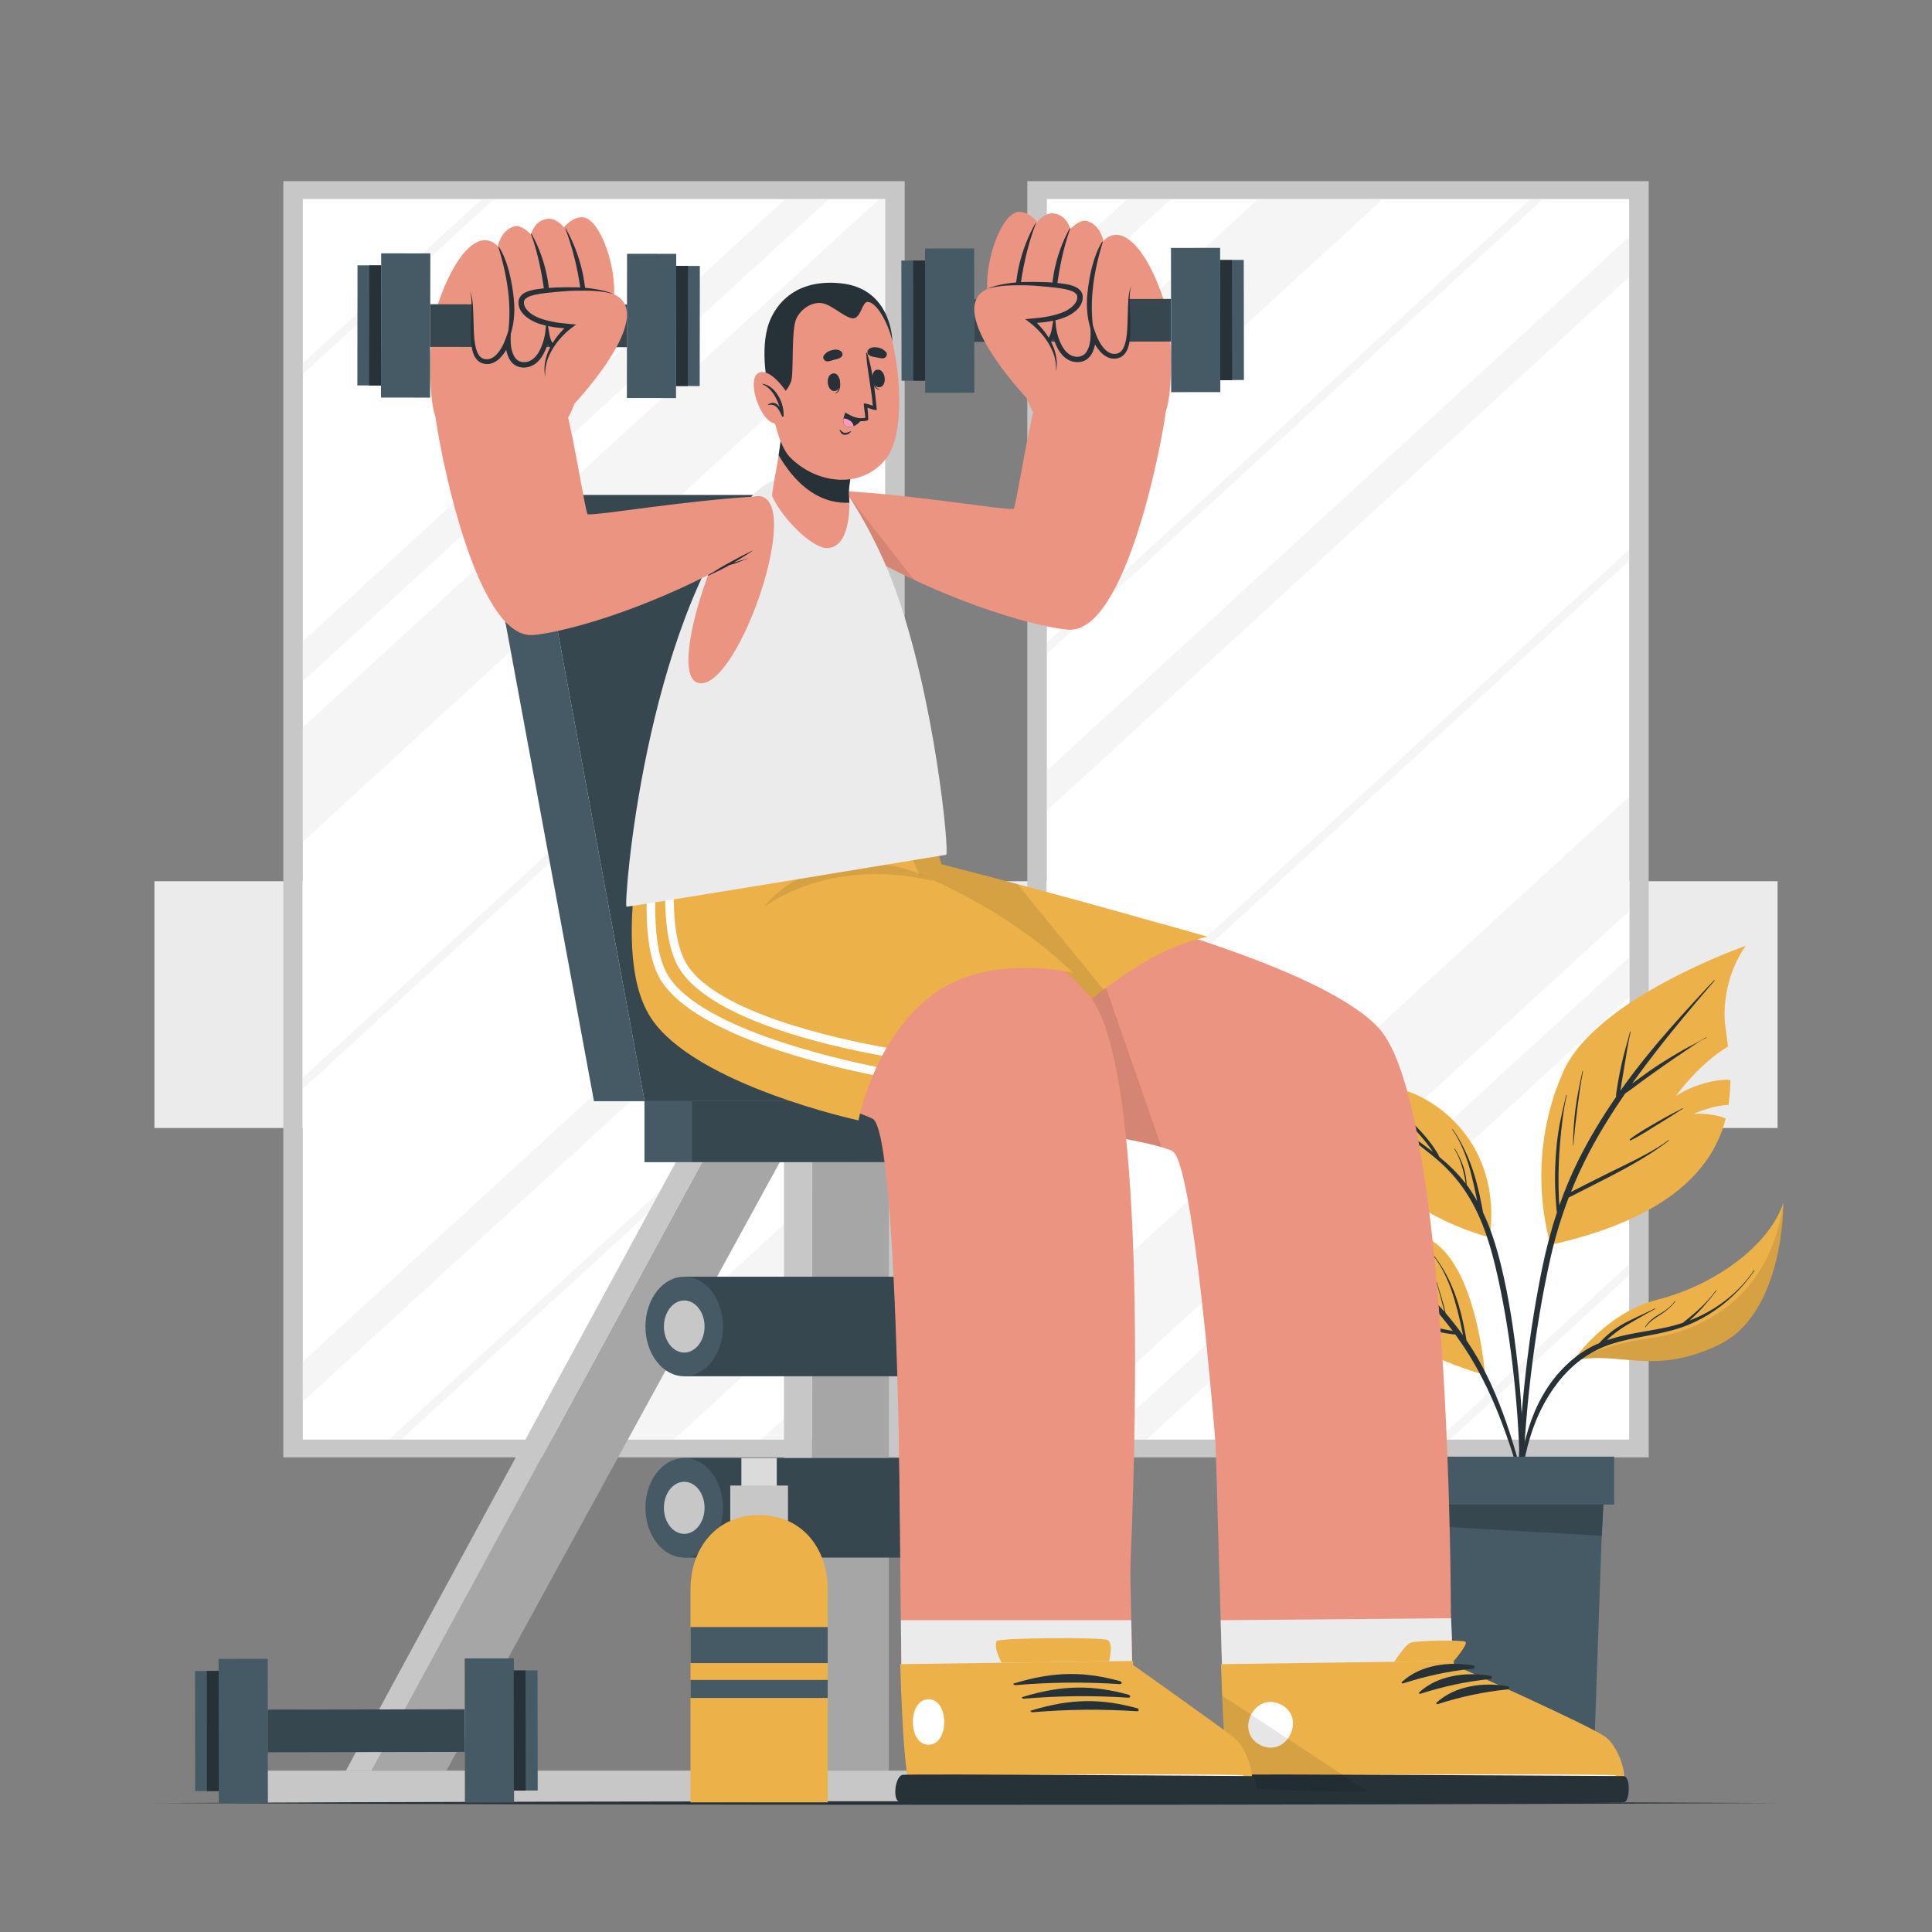 <svg xmlns="http://www.w3.org/2000/svg" viewBox="0 0 500 500"><rect x="0" y="0" width="500" height="500" fill="#808080" stroke="none"/><g id="freepik--background-complete--inject-21"><rect x="39.97" y="228.06" width="420.06" height="63.87" style="fill:#ebebeb;"></rect><g><g><path d="M73.32,46.88V377.16H234.13V46.88H73.32ZM229.13,372.58H78.32V51.46H229.13V372.58Z" style="fill:#c7c7c7;"></path><rect x="78.32" y="51.46" width="150.81" height="321.12" style="fill:#fff;"></rect><g style="opacity:.5;"><polygon points="229.13 51.46 229.13 79.69 78.32 217.89 78.32 188.28 227.62 51.46 229.13 51.46" style="fill:#ebebeb;"></polygon><polygon points="229.13 292.79 229.13 322.39 174.36 372.58 142.06 372.58 229.13 292.79" style="fill:#ebebeb;"></polygon><polygon points="229.13 140.76 229.13 143.66 78.32 281.86 78.32 278.96 229.13 140.76" style="fill:#ebebeb;"></polygon><polygon points="229.13 254.8 229.13 257.69 103.78 372.58 100.62 372.58 229.13 254.8" style="fill:#ebebeb;"></polygon><polygon points="127.92 51.46 78.32 96.91 78.32 94.02 124.76 51.46 127.92 51.46" style="fill:#ebebeb;"></polygon><polygon points="214.62 51.46 78.32 176.36 78.32 166 203.31 51.46 214.62 51.46" style="fill:#ebebeb;"></polygon><polygon points="229.13 214.22 229.13 224.58 78.32 362.79 78.32 352.41 229.13 214.22" style="fill:#ebebeb;"></polygon><polygon points="229.13 343.07 229.13 353.44 208.25 372.58 196.93 372.58 229.13 343.07" style="fill:#ebebeb;"></polygon></g></g><g><path d="M426.68,377.16V46.88h-160.81V377.16h160.81ZM270.87,51.46h150.81V372.58h-150.81V51.46Z" style="fill:#c7c7c7;"></path><rect x="270.87" y="51.46" width="150.81" height="321.12" style="fill:#fff;"></rect><g style="opacity:.5;"><polygon points="270.87 372.58 270.87 344.34 421.68 206.15 421.68 235.76 272.38 372.58 270.87 372.58" style="fill:#ebebeb;"></polygon><polygon points="270.87 131.25 270.87 101.65 325.64 51.46 357.94 51.46 270.87 131.25" style="fill:#ebebeb;"></polygon><polygon points="270.87 283.28 270.87 280.38 421.68 142.18 421.68 145.07 270.87 283.28" style="fill:#ebebeb;"></polygon><polygon points="270.87 169.24 270.87 166.34 396.22 51.46 399.38 51.46 270.87 169.24" style="fill:#ebebeb;"></polygon><polygon points="372.08 372.58 421.68 327.12 421.68 330.02 375.24 372.58 372.08 372.58" style="fill:#ebebeb;"></polygon><polygon points="285.38 372.58 421.68 247.68 421.68 258.04 296.69 372.58 285.38 372.58" style="fill:#ebebeb;"></polygon><polygon points="270.87 209.82 270.87 199.46 421.68 61.25 421.68 71.62 270.87 209.82" style="fill:#ebebeb;"></polygon><polygon points="270.87 80.97 270.87 70.59 291.75 51.46 303.07 51.46 270.87 80.97" style="fill:#ebebeb;"></polygon></g></g></g></g><g id="freepik--Plant--inject-21"><g><g><g><path d="M384.35,355.85s-21.42-5.76-32.83-17.15c-11.41-11.39-17.25-31.21-17.25-31.21,0,0,12.63,2.84,23.99,7.33,1.85,2.15,5.36,6.56,6.92,10.66,0,0,.53-4.25,.35-7.41,3.02,1.54,5.65,3.22,7.51,4.98,9.48,8.99,11.31,32.79,11.31,32.79Z" style="fill:#ECB249;"></path><g><path d="M347.39,317.54c-2.87-2.16-5.79-4.24-8.64-6.42-.17-.13,0-.4,.19-.28,5.44,3.55,10.79,7.32,15.95,11.26,1.8,1.37,3.57,2.8,5.31,4.24-.12-.22-.23-.44-.35-.66-.61-1.11-1.25-2.2-1.89-3.3-1.29-2.19-2.71-4.36-4.34-6.31-.06-.07,.05-.17,.11-.1,1.6,2.01,3.21,4,4.66,6.12,.69,1.01,1.33,2.05,1.93,3.11,.31,.55,.62,1.11,.91,1.67,.1,.19,.2,.38,.3,.57,2.71,2.31,5.34,4.7,7.84,7.23,1.54,1.56,3.03,3.17,4.46,4.82-.73-2.65-1.36-5.32-2.22-7.94-.03-.09,.12-.12,.14-.03,.83,2.74,1.76,5.49,2.37,8.3,1.59,1.85,3.09,3.77,4.51,5.76-.02-.12-.04-.24-.06-.35-.2-1.03-.42-2.06-.65-3.08-.45-1.98-.95-3.94-1.53-5.88-1.2-3.98-2.8-7.9-5.37-11.2-.06-.07,.05-.17,.11-.1,4.02,5.17,6.26,11.26,7.59,17.62,.19,.93,.38,1.86,.55,2.8,.09,.49,.2,1,.26,1.51,.62,.91,1.22,1.83,1.8,2.76,3.53,5.73,6.21,11.95,8.43,18.3,2.5,7.15,4.37,14.5,6.07,21.87,.03,.14-.18,.19-.22,.05-3.72-12.82-7.53-25.82-14.32-37.41-1.43-2.45-2.99-4.81-4.66-7.1-3.55-.34-7.11-1.26-10.43-2.51-3.67-1.39-7.12-3.25-10.33-5.51-1.85-1.3-3.53-2.81-5.24-4.29-.08-.07,.02-.18,.1-.11,2.82,2.59,6.26,4.66,9.67,6.39,3.42,1.73,7.04,3.13,10.76,4.09,1.58,.41,3.19,.73,4.8,1.02-1.9-2.54-3.94-4.98-6.09-7.32-.7-.76-1.43-1.48-2.15-2.22-2.41-1.91-5.1-3.45-7.81-4.89-3.47-1.85-6.89-3.8-10.32-5.73-1.94-1.08-3.86-2.19-5.82-3.25-.08-.05,0-.17,.08-.12,3.48,1.86,7.03,3.6,10.55,5.39,3.31,1.68,6.67,3.37,9.83,5.32,.14,.08,.26,.17,.4,.26-2.83-2.67-5.76-5.22-8.77-7.68-2.78-2.28-5.6-4.51-8.47-6.67Z" style="fill:#263238;"></path><path d="M348.17,328.73c1.73,.84,3.49,1.59,5.2,2.48,1.76,.91,3.41,1.96,5.07,3.03,.07,.05,0,.15-.07,.11-1.69-.89-3.41-1.73-5.08-2.66-1.71-.95-3.4-1.96-5.16-2.81-.08-.04-.04-.18,.05-.14Z" style="fill:#263238;"></path></g></g><g><path d="M451.81,244.76s-5.69,7.27-5.49,18.29c.03,1.94,.48,4.62,.88,7.79-7.82,4.73-13.45,12.8-13.45,12.8,4.43-2.99,10.65-4.44,14.06-4.17,0,2.09-.13,4.28-.48,6.5-1.5,0-4.38,.35-9.06,2.3,0,0,4.68-.37,8.35,1.2-3.19,12.46-13.96,25.66-45.28,32.69,0,0-7.25-21.13,3.21-44.78,8.47-19.14,47.27-32.62,47.27-32.62Z" style="fill:#ECB249;"></path><g><path d="M393.2,375.16c.27-5.26,.68-10.52,1.21-15.76,1.06-10.49,2.6-20.95,4.72-31.28,1-4.87,2.25-9.66,3.81-14.34-.16-.83-.19-1.69-.25-2.52-.08-1.01-.14-2.02-.18-3.04-.09-2.03-.1-4.05-.03-6.08,.13-4,.52-8.03,1.31-11.95,.46-2.28,1.01-4.54,1.55-6.8,.02-.09,.16-.06,.14,.03-.91,3.91-1.34,7.96-1.7,11.95-.36,3.96-.49,7.94-.43,11.92,.02,1.09,.06,2.18,.11,3.26,.02,.46,.07,.93,.11,1.39,1.35-3.84,2.91-7.62,4.73-11.31,2.88-5.83,6.25-11.41,9.95-16.76-.07-.58,.08-1.21,.16-1.78,.11-.71,.23-1.43,.35-2.14,.25-1.46,.53-2.92,.85-4.37,.63-2.91,1.52-5.73,2.26-8.6,.02-.09,.17-.06,.14,.04-.68,2.84-1.08,5.77-1.57,8.66-.24,1.43-.47,2.85-.71,4.28-.12,.71-.23,1.43-.34,2.14,0,.05-.01,.11-.02,.16,1.19-1.68,2.41-3.34,3.66-4.98,5.66-7.4,11.92-14.28,18.24-21.12,.78-.84,1.57-1.66,2.36-2.49,.07-.07,.17,.03,.11,.1-6.01,6.98-11.92,14.03-17.47,21.38-1.32,1.75-2.62,3.51-3.89,5.3,.69-.53,1.39-1.04,2.08-1.54,1.77-1.3,3.57-2.57,5.43-3.75,1.86-1.18,3.74-2.33,5.65-3.41,1.97-1.11,4.09-2.05,5.99-3.29,.08-.05,.16,.09,.08,.12-1.97,.93-3.79,2.3-5.6,3.5-1.86,1.24-3.72,2.5-5.55,3.8-1.79,1.28-3.6,2.54-5.38,3.84-1.48,1.08-2.94,2.25-4.48,3.26-3.39,4.92-6.56,9.99-9.34,15.28-1.75,3.33-3.31,6.74-4.7,10.21,.37-.19,.74-.37,1.11-.55,.94-.48,1.88-.96,2.82-1.44,1.81-.93,3.64-1.83,5.46-2.74,3.46-1.73,6.99-3.34,10.37-5.22,1.9-1.05,3.76-2.16,5.5-3.46,.08-.06,.15,.07,.08,.12-6.24,4.82-13.34,8.35-20.34,11.91l-3.04,1.54c-.83,.42-1.67,.89-2.53,1.27-1.86,4.85-3.39,9.83-4.56,14.93-2.34,10.19-3.98,20.57-5.24,30.94-1.26,10.42-1.93,20.88-2.32,31.36-.05,1.31-.1,2.62-.17,3.92-.03,.52-.8,.56-.82,.02-.23-5.3,.03-10.64,.3-15.93Z" style="fill:#263238;"></path><path d="M407.75,286.84c.41-3.24,1.1-6.43,1.79-9.62,.02-.09,.16-.06,.14,.04-.63,3.13-1.04,6.31-1.45,9.47-.42,3.23-.77,6.46-1.05,9.7,0,.05-.09,.06-.09,0,.04-3.21,.25-6.41,.65-9.59Z" style="fill:#263238;"></path><path d="M421.83,294.83c2.06-1.63,4.4-2.91,6.67-4.24,1.12-.66,2.26-1.29,3.39-1.91,1.17-.65,2.4-1.2,3.56-1.86,.08-.05,.16,.08,.08,.12-1.12,.64-2.18,1.4-3.29,2.08-1.14,.7-2.27,1.41-3.41,2.11-2.24,1.36-4.44,2.86-6.81,4-.21,.1-.37-.16-.19-.3Z" style="fill:#263238;"></path></g></g><g><path d="M385.57,320.22s-20.02-4.78-29.21-18.21c-8.78-12.82-11.61-34.68-11.84-36.61,.36,1.76,4.49,20.87,18.12,29.77,10.43,6.82,20.52,12.42,22.93,25.05Z" style="fill:#263238; opacity:.1;"></path><path d="M367.1,285.63c3.52,3.39,6.16,7.38,7.38,12.16,.01,.04-.05,.06-.06,.02-1.5-4.44-3.99-8.83-7.42-12.07-.07-.07,.03-.18,.1-.11Z" style="fill:#263238;"></path><g><path d="M385.57,320.22s-20.02-4.78-29.21-18.21c-8.78-12.82-11.61-34.68-11.84-36.61-.02-.09-.02-.14-.02-.14,0,0,9.6,13.65,19.69,17.13,10.09,3.48,24.27,15.52,21.38,37.82Z" style="fill:#ECB249;"></path><path d="M348.05,272.8c1.86,3.64,3.8,7.25,6.19,10.58,2.32,3.24,5.12,6,8.23,8.47,2.72,2.16,5.59,4.12,8.35,6.23-.02-.03-.04-.07-.06-.1-.52-.77-1.07-1.51-1.64-2.24-1.15-1.46-2.4-2.85-3.66-4.21-2.49-2.7-5.03-5.35-7.26-8.27-1.23-1.62-2.32-3.34-3.21-5.17-.04-.08,.1-.13,.14-.05,3.25,6.77,9.73,11.09,14.36,16.81,.66,.81,1.28,1.65,1.85,2.53,.4,.62,.89,1.31,1.15,2.03,2.52,2.06,4.84,4.31,6.83,6.9-.17-1.31-.45-2.62-.8-3.89-.5-1.79-1.15-3.48-2.12-5.07-.05-.08,.07-.16,.12-.08,.94,1.58,1.79,3.28,2.33,5.04,.44,1.43,.65,2.86,.73,4.32h.01c1,1.35,1.89,2.77,2.7,4.22-.08-.43-.16-.86-.25-1.28-.4-1.99-.84-3.98-1.35-5.95-1.05-3.99-2.47-7.86-4.82-11.28-.05-.08,.07-.16,.12-.08,2.32,3.38,4.07,7.14,5.33,11.03,.64,1.96,1.15,3.96,1.6,5.98,.22,.98,.42,1.97,.61,2.96,.1,.51,.21,1.04,.29,1.56,2.05,4.32,3.48,8.96,4.62,13.57,2.04,8.3,3.31,16.83,4.27,25.31,1,8.91,1.53,17.91,1.38,26.87-.02,1.13-.08,2.25-.15,3.37-.02,.29-.45,.33-.46,.03-.2-4.44-.31-8.89-.57-13.32-.26-4.44-.65-8.87-1.12-13.3-.93-8.68-2.28-17.35-4.17-25.88-1.62-7.32-3.73-14.68-7.73-21.1-2-3.21-4.4-6.06-7.22-8.59-2.81-2.52-5.88-4.73-8.83-7.06-2.94-2.32-5.77-4.85-8.11-7.79-2.52-3.18-4.5-6.74-6.37-10.33-.47-.91-.96-1.81-1.43-2.71-.04-.08,.08-.17,.12-.08Z" style="fill:#263238;"></path><path d="M351.5,275.73c1.28,2.71,2.83,5.28,4.46,7.8,.04,.06-.05,.12-.09,.06-1.74-2.46-3.2-5.1-4.51-7.81-.04-.08,.1-.13,.14-.05Z" style="fill:#263238;"></path></g></g><g><path d="M461.52,311.37s.32,28.45-16.69,36.66c-17.01,8.22-26.13,1.37-37.69,4.12,0,0,.01,0,.02-.01,.45-.68,8.7-12.53,21.82-15.8,13.5-3.36,28.45-13.11,32.54-24.97Z" style="fill:#ECB249;"></path><path d="M461.52,311.37s.32,28.45-16.69,36.66c-17.01,8.22-26.13,1.37-37.69,4.12,0,0,.01,0,.02-.01,.48-.23,8.92-4.45,19.34-5.7,10.72-1.29,31.21-8.28,35.02-35.06Z" style="opacity:.1;"></path><g><path d="M406.02,352.65c2.03-1.83,4.3-3.4,6.77-4.58,.36-.17,.74-.32,1.11-.47,.18-.23,.37-.44,.57-.65,.51-.53,1.04-1.04,1.6-1.52,1.07-.92,2.21-1.75,3.42-2.47,2.82-1.66,5.91-2.82,8.79-4.35,.08-.04,.16,.09,.07,.13-1.42,.74-2.8,1.56-4.19,2.36-1.35,.79-2.73,1.54-4.04,2.38-1.18,.76-2.31,1.6-3.37,2.52-.3,.26-.59,.55-.87,.84,1.88-.64,3.8-1.13,5.75-1.53,3.11-.63,6.26-1.07,9.37-1.74,1.53-.33,3.03-.73,4.51-1.22,1.41-1.14,2.82-2.27,4.16-3.5,1.61-1.49,3.1-3.11,4.4-4.88,.06-.08,.18,0,.13,.08-2.1,2.71-4.35,5.44-6.97,7.69,.73-.28,1.46-.58,2.18-.9,5.78-2.63,10.92-6.8,14.49-12.06,.05-.08,.18,0,.13,.08-3.11,4.51-7.06,8.37-11.73,11.26-2.34,1.45-4.8,2.63-7.41,3.51-3,1-6.11,1.6-9.21,2.18-3.04,.57-6.08,1.15-9.01,2.14-2.71,.92-5.27,2.26-7.56,3.98-4.38,3.28-7.76,7.77-10.19,12.64-3.22,6.46-4.76,13.68-5.61,20.8-.04,.31-.51,.31-.49-.01,.8-11.96,3.99-24.4,13.21-32.7Z" style="fill:#263238;"></path><path d="M425.76,343.38c.85-1.36,2.12-2.38,3.5-3.17,1.61-.93,3.05-1.93,4.16-3.44,.06-.08,.18,0,.13,.08-1.03,1.32-2.26,2.4-3.67,3.29-1.48,.93-2.98,1.84-4,3.31-.05,.07-.15,0-.11-.07Z" style="fill:#263238;"></path></g></g></g><g><g><polygon points="415.25 383.19 414.47 398.83 412.1 466.62 376.42 466.62 374.05 398.83 373.27 383.19 415.25 383.19" style="fill:#455a64;"></polygon><polygon points="415.25 383.19 414.54 397.46 373.86 395.13 373.27 383.19 415.25 383.19" style="fill:#37474f;"></polygon></g><rect x="370.77" y="376.98" width="46.98" height="12.41" style="fill:#455a64;"></rect></g></g></g><g id="freepik--Character--inject-21"><g><g><g><polygon points="96.16 458.24 115.54 458.24 201.81 300.77 181.7 300.77 96.16 458.24" style="fill:#a6a6a6;"></polygon><polygon points="89.52 458.24 96.16 458.24 181.7 300.77 174.89 300.77 89.52 458.24" style="fill:#c7c7c7;"></polygon></g><g><rect x="210.11" y="300.77" width="19.93" height="157.47" style="fill:#a6a6a6;"></rect><rect x="202.89" y="300.77" width="7.21" height="157.47" style="fill:#c7c7c7;"></rect></g><g><rect x="57.62" y="458.24" width="186.94" height="8.38" style="fill:#c7c7c7;"></rect><rect x="244.56" y="458.24" width="80.46" height="8.38" style="fill:#a6a6a6;"></rect></g><g><path d="M278.04,343.3c0,7.07-4.44,12.81-9.94,12.88h-91v-25.76h91c5.51,.07,9.94,5.81,9.94,12.88Z" style="fill:#37474f;"></path><ellipse cx="177.08" cy="343.3" rx="10.04" ry="12.88" style="fill:#455a64;"></ellipse><ellipse cx="177.08" cy="343.3" rx="5.26" ry="6.74" style="fill:#c7c7c7;"></ellipse></g><g><path d="M278.04,390.22c0,7.07-4.44,12.81-9.94,12.88h-91v-25.76h91c5.51,.07,9.94,5.81,9.94,12.88Z" style="fill:#37474f;"></path><ellipse cx="177.08" cy="390.22" rx="10.04" ry="12.88" style="fill:#455a64;"></ellipse><path d="M182.34,390.22c0,3.72-2.35,6.74-5.26,6.74s-5.26-3.02-5.26-6.74,2.35-6.74,5.26-6.74,5.26,3.02,5.26,6.74Z" style="fill:#c7c7c7;"></path></g><g><rect x="166.79" y="284.99" width="12.21" height="15.78" style="fill:#455a64;"></rect><rect x="179" y="284.99" width="94.66" height="15.78" transform="translate(452.67 585.76) rotate(180)" style="fill:#37474f;"></rect></g><g><polygon points="137.82 128.09 124.71 128.09 153.72 284.99 166.83 284.99 137.82 128.09" style="fill:#455a64;"></polygon><polygon points="137.82 128.09 208.96 128.09 237.96 284.99 166.83 284.99 137.82 128.09" style="fill:#37474f;"></polygon></g></g><g><g><g><path d="M314.57,372.61s1.74,60.57,1.74,60.61c.55,11.58,1.25,21.72,2.09,26.93,0,.03,0,.06,.02,.08,.32,1.97,.66,3.22,1.03,3.53,.03,.03,.04,.06,.07,.07,3.56,2.17,96.2,.44,99.41-.71,3.22-1.13,.19-10.39-3.46-13.19-3.68-2.8-39.43-18-39.43-18l-2.31-60.51-59.16,1.19Z" style="fill:#eb9481;"></path><path d="M315.91,419.31s.4,13.87,.4,13.91c.55,11.58,1.25,21.72,2.09,26.93,0,.03,0,.06,.02,.08,.43,1.94,.8,3.21,1.03,3.53,.03,.03,.04,.06,.07,.07,3.56,2.17,96.2,.44,99.41-.71,3.22-1.13,.19-10.39-3.46-13.19-3.68-2.8-39.43-18-39.43-18l-.5-13.13-59.62,.51Z" style="fill:#ebebeb;"></path><g><path d="M418.96,463.01c-3.26,1.11-96.66,1.35-100.22-.9-1.37-.83-2.2-14.44-2.73-30.91,0-.17,0-.34-.01-.52l60.26-.83-.02,1.02s35.79,15.9,39.45,18.79c3.63,2.88,6.53,12.25,3.27,13.35Z" style="fill:#ECB249;"></path><g><path d="M417.89,459.39c-15.75-.35-79.29-.25-94.88,.6-.13,0-.13,.09,0,.1,15.6,.68,79.14,.08,94.88-.44,.33-.01,.33-.25,0-.26Z" style="fill:#fff;"></path><path d="M381.3,431.04c-6.2-1.14-13.77-.17-18.5,4.26-.18,.17,.06,.43,.26,.37,6.11-1.94,11.81-3.19,18.21-3.84,.45-.05,.47-.7,.02-.78Z" style="fill:#263238;"></path><path d="M385.78,433.73c-6.2-1.14-13.77-.17-18.5,4.26-.18,.17,.06,.43,.26,.37,6.11-1.94,11.81-3.19,18.21-3.84,.45-.05,.47-.7,.02-.78Z" style="fill:#263238;"></path><path d="M390.26,436.41c-6.2-1.14-13.77-.17-18.5,4.26-.18,.17,.06,.43,.26,.37,6.11-1.94,11.81-3.19,18.21-3.84,.45-.05,.47-.7,.02-.78Z" style="fill:#263238;"></path></g><path d="M420.38,459.65c1.67,.64,1.33,6.25,.12,6.71-1.21,.45-103.05,.27-104.78-.11-1.73-.38-1.11-6.6,.9-6.92,2.01-.32,103.76,.32,103.76,.32Z" style="fill:#263238;"></path><path d="M331.45,441.1c-6.78-3.37-12.03,7.16-5.23,10.54,6.78,3.37,12.03-7.16,5.23-10.54Z" style="fill:#fff;"></path><path d="M360.84,430.06s2.77-4.38,4.25-4.94c1.48-.55,13.32-.79,14.16-.23,.83,.55-2.99,4.96-2.99,4.96l-15.42,.21Z" style="fill:#ECB249;"></path><path d="M354.08,463.71c-18.42-.2-33.93-.7-35.34-1.6-1.15-.69-1.91-10.42-2.45-23.29l37.79,24.89Z" style="opacity:.1;"></path></g></g><g><path d="M375.48,416.41l-57.65,.72s-7.29-115.96-14.5-119.28c-12.13-5.58-87.77-11.05-115.02-30.74-22.13-15.99-14.05-68.72-14.05-68.72l62.08,.03s4.48,21.17,5.82,26.8c0,0,95.15,19.45,114.71,40.9,18.58,20.37,18.61,150.3,18.61,150.3Z" style="fill:#eb9481;"></path><path d="M300.57,296.86c-18.05-5.29-86.61-11.23-112.26-29.76-22.13-15.99-14.06-68.73-14.06-68.73l62.09,.03s4.48,21.17,5.83,26.8c0,0,16.15,3.3,36.5,8.67l21.91,62.98Z" style="opacity:.1;"></path><path d="M251.74,289.96s32.54-42.07,60.83-47.52c0,0-39.67-11.37-68.93-18.77l-7.31-25.26-62.08-.03s-8.58,49.36,7.96,65.97c16.53,16.61,69.52,25.61,69.52,25.61Z" style="fill:#ECB249;"></path><path d="M285.61,256.13c-18.66,14.18-33.86,33.83-33.86,33.83,0,0-52.99-9-69.53-25.6-16.54-16.61-7.96-65.98-7.96-65.98l62.09,.03,7.31,25.27c6.22,1.57,12.92,3.33,19.61,5.1l22.35,27.35Z" style="opacity:.1;"></path></g></g><g><g><path d="M291.97,416.99l-58.81,.13s-.16-124.31-7.37-127.62c-12.13-5.58-34.86-7.05-51.52-22.4-20.08-18.5-3.84-68.72-3.84-68.72l55.73,.03s8.79,22.59,10.13,28.22c0,0,25.71,9.22,45.27,30.66,18.58,20.37,10.41,159.69,10.41,159.69Z" style="fill:#eb9481;"></path><g><path d="M232.66,372.61s.63,60.57,.63,60.61c.55,11.58,1.25,21.72,2.09,26.93,0,.03,0,.06,.02,.08,.32,1.97,.66,3.22,1.03,3.53,.03,.03,.04,.06,.07,.07,3.56,2.17,82.85,.44,86.06-.71,3.22-1.13,.19-10.39-3.46-13.19-3.68-2.8-26.08-18-26.08-18l-1.2-60.51-59.16,1.19Z" style="fill:#eb9481;"></path><path d="M233.16,419.31s.13,13.87,.13,13.91c.55,11.58,1.25,21.72,2.09,26.93,0,.03,0,.06,.02,.08,.43,1.94,.8,3.21,1.03,3.53,.03,.03,.04,.06,.07,.07,3.56,2.17,82.85,.44,86.06-.71,3.22-1.13,.19-10.39-3.46-13.19-3.68-2.8-26.08-18-26.08-18l-.25-12.62h-59.61Z" style="fill:#ebebeb;"></path><g><path d="M322.6,463.01c-3.26,1.11-83.32,1.35-86.88-.9-1.37-.83-2.2-14.44-2.73-30.91,0-.17,0-.34-.01-.52l60.26-.83-.02,1.02s22.45,15.9,26.1,18.79c3.63,2.88,6.53,12.25,3.27,13.35Z" style="fill:#ECB249;"></path><g><path d="M321.53,459.39c-15.75-.35-65.94-.25-81.53,.6-.13,0-.13,.09,0,.1,15.6,.68,65.79,.08,81.53-.44,.33-.01,.33-.25,0-.26Z" style="fill:#fff;"></path><path d="M289.8,435.06c-8.96-2.45-16.82-2.64-27.43,.63-.29,.09,.09,.45,.39,.42,9.06-.75,17.52-.88,27.01-.26,.67,.04,.69-.61,.03-.79Z" style="fill:#263238;"></path><path d="M292.01,438.57c-8.96-2.45-16.82-2.64-27.43,.63-.29,.09,.09,.45,.39,.42,9.06-.75,17.52-.88,27.01-.26,.67,.04,.69-.61,.03-.79Z" style="fill:#263238;"></path><path d="M294.23,442.08c-8.96-2.45-16.82-2.64-27.43,.63-.29,.09,.09,.45,.39,.42,9.06-.75,17.52-.88,27.01-.26,.67,.04,.69-.61,.03-.79Z" style="fill:#263238;"></path></g><path d="M324.02,459.65c1.67,.64,1.33,6.25,.12,6.71-1.21,.45-89.7,.27-91.43-.11-1.73-.38-1.11-6.6,.9-6.92,2.01-.32,90.42,.32,90.42,.32Z" style="fill:#263238;"></path><path d="M240.31,439.77c-5.41,0-5.42,11.77,0,11.77,5.41,0,5.42-11.77,0-11.77Z" style="fill:#fff;"></path><path d="M259.2,430.32s-2.16-4.05-1.26-5.6c.51-.88,26.9-1.05,28.63-.31,1.73,.74,.45,5.52,.45,5.52l-27.81,.38Z" style="fill:#ECB249;"></path></g></g></g><g><path d="M170.5,198.31l55.73,.08,11.66,27.92s22.05,8.21,39.82,25.47c0,0-20.76-5.09-35.33,4.93-16.1,11.07-20.2,33.25-20.2,33.25,0,0-42.5-9.22-53.77-26.61-12.18-18.79,2.09-65.04,2.09-65.04Z" style="fill:#ECB249;"></path><g><path d="M226.86,276.12c-.32,.71-.63,1.41-.92,2.09-11.93-2.37-48.1-10.71-55.63-25.82-6.51-13.07-.61-43.94,1.59-54.08h2.28c-2.04,9.4-8.08,40.61-1.88,53.09,7.09,14.23,43.45,22.5,54.56,24.72Z" style="fill:#fff;"></path><path d="M229.46,271.16c-.41,.69-.8,1.38-1.16,2.07-14.28-2.57-46.21-9.78-53.18-23.8-5.95-11.94-1.62-38.79,.82-51.11h2.29c-2.36,11.89-6.77,38.78-1.12,50.12,6.57,13.22,38.8,20.3,52.34,22.72Z" style="fill:#fff;"></path></g><path d="M241.41,228.01c-14.48-3.6-31.04-1.97-43.6,6.63,9.3-12.08,30.98-14.55,43.6-6.63h0Z" style="opacity:.1;"></path></g></g><g><g><path d="M219.82,141.27c27.59,16.12,50.76,21.28,56.69,21.69,14.9,1.03,24.49-49.11,25.41-58.15,.41-4.03-32.74-5.16-33.84-.97-2.48,9.45-5.26,27.86-5.78,27.89-3.69,.17-24.77-3.54-43.73-4.64-5-.29-6.57,9.61,1.24,14.18Z" style="fill:#eb9481;"></path><path d="M236.57,150.07c-5.3-2.48-10.93-5.39-16.76-8.8-7.82-4.57-6.24-14.47-1.25-14.18h.02l17.98,22.98Z" style="opacity:.1;"></path><g><path d="M301.06,77.35c2.73,7.41,2.38,24.74,.69,28.89-1.69,4.15-31.18,4.54-34.04,.94-2.86-3.6-10.12-29.25-7.56-36.9,2.55-7.64,38.09-.61,40.92,7.06Z" style="fill:#eb9481;"></path><g><g><rect x="239.42" y="64.29" width="12.72" height="37.33" transform="translate(-.12 .36) rotate(-.08)" style="fill:#455a64;"></rect><g><rect x="233.3" y="67.42" width="6.11" height="31.09" transform="translate(-.12 .34) rotate(-.08)" style="fill:#455a64;"></rect><rect x="236.36" y="67.41" width="3.06" height="31.09" transform="translate(-.12 .35) rotate(-.08)" style="fill:#263238;"></rect></g></g><g><rect x="303.07" y="64.18" width="12.72" height="37.33" transform="translate(618.98 165.23) rotate(179.92)" style="fill:#455a64;"></rect><g><rect x="315.79" y="67.28" width="6.11" height="31.09" transform="translate(637.81 165.19) rotate(179.92)" style="fill:#455a64;"></rect><rect x="315.79" y="67.29" width="3.06" height="31.09" transform="translate(-.12 .46) rotate(-.08)" style="fill:#263238;"></rect></g></g><rect x="252.13" y="77.38" width="50.93" height="11.03" transform="translate(-.15 .51) rotate(-.1)" style="fill:#37474f;"></rect></g><g><path d="M258.58,82.83c3.27,2.61,4.47-2.74,4.47-2.74,0,0,.12,8.11,4.53,9.5,4.25,1.33,5.48-5.18,5.58-5.65,0,.43,.31,7.88,4.89,8.82,4.76,.97,4.87-5.77,4.87-6.21,.14,.4,2.03,5.69,5.67,5.61,6.25-.14,1.77-13.79,4.25-18.21,0,0,7.97,3.34,8.22,3.39,0,0-3.99-13.08-10.14-16.08-3.24-1.58-5.35,1.12-5.35,1.12,0,0-.82-4.36-4.4-5.21-1.84-.43-4.17,2.12-4.17,2.12,0,0-.8-3.46-4.03-4.02-2.58-.46-4.51,2.18-4.51,2.18,0,0-2.31-2.97-5.1-2.58-5.62,.77-11.77,22.35-4.77,27.95Z" style="fill:#eb9481;"></path><g><path d="M268.08,57.82c.03-.07-.07-.12-.11-.05-3.75,6.6-5.86,15.01-5.02,22.6,.03,.25,.44,.31,.47,.03,.63-7.99,1.83-15.04,4.66-22.58Z" style="fill:#263238;"></path><path d="M276.99,59.18c.03-.08-.1-.13-.15-.05-3.83,6.82-5.94,16.36-3.94,25,.07,.3,.43,.49,.37,.15-.89-5.85,1.14-18.31,3.72-25.09Z" style="fill:#263238;"></path><path d="M283.27,87.11c-1.59-8.36-.35-16.39,2.12-24.45,.03-.11-.12-.14-.17-.06-2.28,3.62-3.32,8.92-3.77,13.11-.44,4.02-.03,7.73,1.53,11.45,.06,.14,.33,.12,.29-.06Z" style="fill:#263238;"></path></g><path d="M263.05,80.09c.18,1.56,.47,3.1,.92,4.58,.46,1.46,1.11,2.94,2.2,3.89,.54,.47,1.19,.75,1.88,.74,.7-.02,1.42-.18,2-.54,1.19-.69,1.9-2.13,2.13-3.47l.59-3.38,.62,3.38c.27,1.47,.76,2.99,1.49,4.29,.73,1.3,1.8,2.4,3.12,2.67,1.38,.31,2.67-.19,3.32-1.42,.69-1.19,.93-2.79,.92-4.25l-.03-4.06,1.35,3.81c.37,1.03,.89,2.09,1.51,3.01,.63,.91,1.42,1.72,2.35,2.07,.91,.35,2.02,.2,2.68-.46,.71-.68,1.06-1.82,1.29-2.92,.44-2.27,.4-4.66,.49-7.03,.03-1.19,.06-2.38,.15-3.58,.11-1.18,.21-2.42,.8-3.47-.48,1.1-.44,2.31-.47,3.49,0,1.18,.06,2.37,.12,3.56,.12,2.38,.21,4.77-.12,7.21-.21,1.2-.48,2.49-1.44,3.55-1,1.09-2.64,1.31-3.93,.83-1.32-.49-2.25-1.49-2.99-2.5-.73-1.04-1.29-2.12-1.74-3.32l1.32-.25c.03,1.72-.16,3.41-1.03,5.03-.43,.8-1.17,1.53-2.09,1.88-.92,.36-1.87,.36-2.77,.16-1.87-.43-3.16-1.92-3.95-3.38-.81-1.51-1.29-3.08-1.57-4.75h1.21c-.36,1.7-1.28,3.3-2.86,4.15-.78,.41-1.65,.56-2.51,.54-.89-.03-1.75-.45-2.36-1.04-1.23-1.22-1.71-2.82-2.09-4.34-.36-1.55-.52-3.12-.52-4.69Z" style="fill:#263238;"></path></g><g><path d="M265.7,103.03s-23.01-24.34-9.09-28.67c4.14-1.29,22.66-1.64,22.8,2.08,.18,4.8-7.52,6.39-12.52,6.62,0,0,8.99,7.18,5.86,14.93-1.96,4.86-7.06,5.04-7.06,5.04Z" style="fill:#eb9481;"></path><path d="M255.48,74.79c1.53-.76,3.24-1.09,4.91-1.38,1.69-.28,3.4-.4,5.11-.44,3.42-.05,6.81,0,10.26,.54,.86,.15,1.73,.34,2.61,.76,.43,.21,.89,.51,1.24,.94,.18,.21,.31,.41,.44,.74,.1,.29,.16,.57,.16,.83,.06,1.09-.39,2.06-.98,2.82-.62,.75-1.37,1.32-2.15,1.79-1.58,.92-3.3,1.4-5,1.71-1.71,.34-3.43,.46-5.15,.54l.33-1.06c1.03,.87,1.9,1.81,2.73,2.83,.82,1.01,1.54,2.11,2.13,3.27,.58,1.16,1,2.41,1.22,3.69,.23,1.28,.2,2.59-.06,3.84,.09-1.27-.02-2.54-.34-3.75-.32-1.21-.85-2.35-1.48-3.42-.63-1.07-1.37-2.08-2.21-3-.83-.92-1.75-1.8-2.71-2.52l-1.21-.92,1.54-.14c1.66-.16,3.33-.3,4.94-.68,1.6-.35,3.21-.8,4.56-1.62,1.32-.78,2.5-2.01,2.43-3.32,.04-1.15-1.73-1.73-3.29-2.03-1.61-.32-3.29-.48-4.97-.64-1.68-.15-3.36-.29-5.04-.33-3.35-.03-6.77-.08-10.02,.93Z" style="fill:#263238;"></path></g></g></g><path d="M162.13,234.64c.21,.23,82.75-13.43,82.75-13.43,.84-.99-3.04-41.1-13.39-69.28-3.45-9.39-8.26-18.15-11.97-23.75-3.34-5.04-17.36-9.12-25.58,.99-27.2,33.49-32.57,104.64-31.81,105.47Z" style="fill:#ebebeb;"></path><g><g><path d="M214.02,141.84c-3.78,.02-11.35-7.33-14.18-13.39-.19-.42,.69-4.61,1.53-9.75,.5-3.12,.97-6.61,1.18-9.83l19.86,6.19s-2.41,6.61-2.74,12.22c-.02,.47,0,.91,.05,1.33,0,.06,.02,.14,.02,.22,.25,2.53,.2,12.97-5.72,13.01Z" style="fill:#eb9481;"></path><path d="M201.51,117.8c3.68,6.34,9.55,12.69,18.31,12.3-.02-.54-.04-.97-.07-1.27,0-.08-.02-.16-.02-.22-.07-.42-.08-.86-.05-1.33,.32-5.61,2.73-12.22,2.73-12.22l-19.86-6.19c-.17,2.9-.59,6.05-1.04,8.93Z" style="fill:#263238;"></path></g><g><path d="M199.73,85.44c-2.63,7.02-.13,27.92,4.67,32.84,6.96,7.14,19,8.52,25.22,.01,6.03-8.25,2.3-35.43-3.12-39.97-7.99-6.69-22.89-3.25-26.77,7.12Z" style="fill:#eb9481;"></path><g><g><path d="M217.2,97.95c-.02-.05-.1,.08-.09,.14,.22,1.4,.23,3.04-.99,3.67-.04,.02-.02,.09,.02,.08,1.53-.41,1.49-2.59,1.06-3.88Z" style="fill:#263238;"></path><path d="M215.77,96.63c-2.28,.11-1.9,4.67,.21,4.57,2.08-.1,1.7-4.66-.21-4.57Z" style="fill:#263238;"></path></g><g><path d="M225.81,97.27c0-.06,.12,.06,.12,.12,.07,1.42,.39,3.03,1.71,3.39,.04,.01,.04,.08,0,.08-1.58-.09-1.98-2.23-1.83-3.58Z" style="fill:#263238;"></path><path d="M226.95,95.69c2.26-.36,2.81,4.18,.72,4.52-2.06,.33-2.62-4.21-.72-4.52Z" style="fill:#263238;"></path></g><path d="M214.26,93.52c.64-.1,1.2-.3,1.82-.46,.7-.18,1.27-.26,1.77-.82,.27-.3,.22-.89-.05-1.18-.63-.67-1.54-.66-2.39-.47-.92,.2-1.58,.59-2.16,1.33-.57,.71,.17,1.73,1,1.6Z" style="fill:#263238;"></path><path d="M228.39,92.75c-.64-.05-1.22-.2-1.85-.32-.71-.13-1.29-.16-1.83-.69-.29-.28-.29-.87-.04-1.18,.57-.71,1.48-.77,2.34-.65,.93,.13,1.62,.47,2.26,1.16,.62,.67-.04,1.74-.88,1.67Z" style="fill:#263238;"></path><path d="M217.44,111.24c.35,.32,.71,.76,1.23,.78,.49,.02,1.06-.23,1.51-.42,.04-.02,.09,.03,.06,.07-.34,.56-1.1,.93-1.77,.85-.65-.08-.99-.63-1.17-1.21-.03-.08,.08-.12,.13-.07Z" style="fill:#263238;"></path><path d="M218.75,106.94c.84,1.2,2.04,1.82,3.31,2.01,.57,.09,1.16,.08,1.74,0,.11,0,.23-.02,.33-.05,.1-.02,.2-.03,.31-.06,.16-.03,.25-.17,.27-.33h0c0-.06,0-.1-.02-.15h0v-.13c-.02-1.09-.2-2.75-.2-2.75,.41,.18,2.48,1.01,2.42,.44-.48-4.7-1.02-9.94-2.49-14.52-.04-.15-.28-.11-.26,.05,.28,4.54,1.36,9,1.72,13.55-.66-.22-1.74-.63-2.31-.59-.15,.05,.4,3.19,.37,3.68,0,0,0,.02,0,.05-1.82,.31-3.23-.18-5.06-1.34-.11-.08-.22,.02-.13,.13Z" style="fill:#263238;"></path><g><path d="M223.13,108.43s-.91,1.35-2.22,1.87c-.48,.2-1,.29-1.56,.16-1.14-.25-1.22-1.29-1.05-2.18,.14-.74,.45-1.38,.45-1.38,0,0,1.72,1.48,4.37,1.53Z" style="fill:#263238;"></path><path d="M220.92,110.3c-.48,.2-1,.29-1.56,.16-1.14-.25-1.22-1.29-1.05-2.18,1.22,.07,2.45,.85,2.61,2.02Z" style="fill:#ff99ba;"></path></g></g><path d="M199.23,102.48c3.06,.81,4.74-1.82,5.5-3.73,.76-1.91-.05-13.52,1.4-16.39,1.45-2.87,4.61-4.5,7.13-3.78,2.52,.71,5.81,3.98,7.67,3.79,1.85-.19,2.25-4.21,3.54-4.23,2.84-.04,5.92,7.12,6.47,10.23,0,0,0-13.72-13.41-15.06-13.27-1.33-17.76,7.35-18.87,11.37-2.13,7.7,.57,17.81,.57,17.81Z" style="fill:#263238;"></path><g><path d="M203.84,101.86s-4.39-6.89-7.49-5.36c-3.11,1.54-.01,11.38,3.49,12.87,3.51,1.48,4.94-1.74,4.94-1.74l-.94-5.77Z" style="fill:#eb9481;"></path><path d="M197.3,99.31c-.06,0-.07,.07-.02,.09,2.45,1.12,3.67,3.49,4.49,5.94-.7-.96-1.69-1.51-2.97-.68-.07,.04,0,.15,.06,.14,1.03-.17,1.76,.03,2.42,.88,.46,.6,.77,1.35,1.09,2.04,.11,.23,.52,.13,.44-.13,0-.02-.01-.04-.02-.06,.2-3.18-2.08-7.75-5.49-8.22Z" style="fill:#263238;"></path></g></g></g><g><path d="M194.59,142.66c-27.59,16.12-50.76,21.28-56.69,21.69-14.9,1.03-24.49-49.11-25.41-58.15-.41-4.03,32.74-5.16,33.84-.97,2.48,9.45,5.26,27.86,5.78,27.89,3.69,.17,24.77-3.54,43.73-4.64,5-.29,6.57,9.61-1.24,14.18Z" style="fill:#eb9481;"></path><g><path d="M113.34,78.74c-2.73,7.41-2.38,24.74-.69,28.89,1.69,4.15,31.18,4.54,34.04,.94,2.86-3.6,10.12-29.25,7.56-36.9-2.55-7.64-38.09-.61-40.92,7.06Z" style="fill:#eb9481;"></path><g><g><rect x="162.27" y="65.68" width="12.72" height="37.33" transform="translate(337.13 168.93) rotate(-179.92)" style="fill:#455a64;"></rect><g><rect x="174.98" y="68.81" width="6.11" height="31.09" transform="translate(355.96 168.97) rotate(-179.92)" style="fill:#455a64;"></rect><rect x="160.96" y="82.82" width="31.09" height="3.06" transform="translate(91.9 260.74) rotate(-89.92)" style="fill:#263238;"></rect></g></g><g><rect x="98.62" y="65.57" width="12.72" height="37.33" transform="translate(.12 -.15) rotate(.08)" style="fill:#455a64;"></rect><g><rect x="92.5" y="68.67" width="6.11" height="31.09" transform="translate(.12 -.14) rotate(.08)" style="fill:#455a64;"></rect><rect x="81.54" y="82.7" width="31.09" height="3.06" transform="translate(12.72 181.19) rotate(-89.92)" style="fill:#263238;"></rect></g></g><rect x="111.33" y="78.77" width="50.93" height="11.03" transform="translate(273.45 168.82) rotate(-179.9)" style="fill:#37474f;"></rect></g><g><path d="M155.82,84.22c-3.27,2.61-4.47-2.74-4.47-2.74,0,0-.12,8.11-4.53,9.5-4.25,1.33-5.48-5.18-5.58-5.65-.01,.43-.31,7.88-4.89,8.82-4.76,.97-4.87-5.77-4.87-6.21-.14,.4-2.03,5.69-5.67,5.61-6.25-.14-1.77-13.79-4.25-18.21,0,0-7.97,3.34-8.22,3.39,0,0,3.99-13.08,10.14-16.08,3.24-1.58,5.35,1.12,5.35,1.12,0,0,.82-4.36,4.4-5.21,1.84-.43,4.17,2.12,4.17,2.12,0,0,.8-3.46,4.03-4.02,2.58-.46,4.51,2.18,4.51,2.18,0,0,2.31-2.97,5.1-2.58,5.62,.77,11.77,22.35,4.77,27.95Z" style="fill:#eb9481;"></path><g><path d="M146.32,59.21c-.03-.07,.07-.12,.11-.05,3.75,6.6,5.86,15.01,5.02,22.6-.03,.25-.44,.31-.47,.03-.63-7.99-1.83-15.04-4.66-22.58Z" style="fill:#263238;"></path><path d="M137.42,60.57c-.03-.08,.1-.13,.15-.05,3.83,6.82,5.94,16.36,3.94,25-.07,.3-.43,.49-.37,.15,.89-5.85-1.14-18.31-3.72-25.09Z" style="fill:#263238;"></path><path d="M131.13,88.5c1.59-8.36,.35-16.39-2.12-24.45-.03-.1,.12-.14,.17-.06,2.28,3.62,3.32,8.92,3.77,13.11,.44,4.02,.03,7.73-1.53,11.45-.06,.14-.33,.12-.29-.06Z" style="fill:#263238;"></path></g><path d="M151.35,81.48c-.18,1.56-.47,3.1-.92,4.58-.46,1.46-1.11,2.94-2.2,3.89-.54,.47-1.19,.75-1.88,.74-.7-.02-1.42-.19-2-.54-1.19-.69-1.9-2.13-2.13-3.47l-.59-3.38-.62,3.38c-.27,1.47-.76,2.99-1.49,4.29-.73,1.3-1.8,2.4-3.12,2.67-1.38,.31-2.67-.19-3.32-1.42-.69-1.19-.93-2.79-.92-4.25l.03-4.06-1.35,3.81c-.37,1.03-.89,2.09-1.51,3.01-.63,.91-1.42,1.72-2.35,2.07-.91,.35-2.02,.2-2.68-.46-.71-.68-1.06-1.82-1.29-2.92-.44-2.27-.4-4.66-.49-7.03-.03-1.19-.06-2.38-.15-3.58-.11-1.18-.21-2.42-.8-3.47,.48,1.1,.44,2.31,.47,3.49,0,1.18-.06,2.37-.12,3.56-.12,2.38-.21,4.77,.12,7.21,.21,1.2,.48,2.49,1.44,3.55,1,1.09,2.64,1.31,3.93,.83,1.32-.49,2.25-1.49,2.99-2.49,.73-1.04,1.29-2.12,1.74-3.32l-1.32-.25c-.03,1.72,.16,3.41,1.03,5.03,.43,.8,1.17,1.53,2.09,1.88,.92,.36,1.87,.36,2.77,.16,1.87-.43,3.16-1.92,3.95-3.38,.81-1.51,1.29-3.08,1.57-4.75h-1.21c.36,1.7,1.28,3.3,2.86,4.15,.78,.41,1.65,.56,2.51,.54,.89-.03,1.75-.45,2.36-1.04,1.23-1.22,1.71-2.82,2.09-4.34,.36-1.55,.52-3.12,.52-4.69Z" style="fill:#263238;"></path></g><g><path d="M148.7,104.42s23.01-24.34,9.09-28.67c-4.14-1.29-22.66-1.64-22.8,2.08-.18,4.8,7.52,6.39,12.52,6.62,0,0-8.99,7.18-5.86,14.93,1.96,4.86,7.06,5.04,7.06,5.04Z" style="fill:#eb9481;"></path><path d="M158.92,76.18c-1.53-.76-3.24-1.09-4.91-1.38-1.69-.28-3.4-.4-5.11-.44-3.42-.05-6.81,0-10.26,.54-.86,.15-1.73,.34-2.61,.76-.43,.21-.89,.51-1.24,.94-.18,.21-.31,.41-.44,.74-.1,.29-.16,.57-.16,.83-.06,1.09,.39,2.06,.98,2.82,.62,.75,1.37,1.32,2.15,1.79,1.58,.92,3.3,1.4,5,1.71,1.71,.34,3.43,.46,5.15,.54l-.33-1.06c-1.03,.87-1.9,1.81-2.73,2.83-.82,1.01-1.54,2.11-2.13,3.27-.58,1.16-1,2.41-1.22,3.69-.23,1.28-.2,2.59,.06,3.84-.09-1.27,.02-2.54,.34-3.75,.32-1.21,.85-2.35,1.48-3.42,.63-1.07,1.38-2.08,2.21-3,.83-.92,1.75-1.8,2.71-2.52l1.21-.92-1.55-.14c-1.66-.16-3.33-.3-4.94-.68-1.6-.35-3.21-.8-4.56-1.62-1.32-.78-2.5-2.01-2.43-3.32-.04-1.15,1.73-1.73,3.29-2.03,1.61-.32,3.29-.48,4.97-.64,1.68-.15,3.36-.29,5.04-.33,3.35-.03,6.77-.08,10.02,.93Z" style="fill:#263238;"></path></g></g><path d="M196.43,128.38c11.49,.93-5.17,49.23-15.23,48.45-10.07-.78,7.44-49.09,15.23-48.45Z" style="fill:#eb9481;"></path><path d="M191.01,145.27c-.38,.11-.75,.23-1.13,.35,1.65-.95,3.25-1.96,4.82-3.04,.03-.02,0-.08-.04-.06-1.94,.95-3.85,1.93-5.73,2.99-.89,.5-1.8,.97-2.67,1.5-.98,.6-1.93,1.24-2.95,1.77-.12,.06-.03,.25,.08,.19,.97-.52,1.97-.94,2.96-1.42,.86-.42,1.69-.89,2.52-1.35,.28-.06,.57-.12,.85-.21,.46-.14,.91-.29,1.35-.47,.89-.35,1.76-.74,2.64-1.11,.01,0,0-.02,0-.02-.88,.34-1.78,.62-2.69,.88Z" style="fill:#263238;"></path></g></g></g></g></g><g id="freepik--Floor--inject-21"><path d="M39.97,466.62c134.56-.61,285.5-.62,420.06,0-134.56,.62-285.5,.61-420.06,0h0Z" style="fill:#263238;"></path></g><g id="freepik--Dumbbell--inject-21"><g><g><rect x="56.62" y="429.31" width="12.72" height="37.33" transform="translate(-.66 .09) rotate(-.08)" style="fill:#455a64;"></rect><g><rect x="50.51" y="432.44" width="6.11" height="31.09" transform="translate(-.65 .08) rotate(-.08)" style="fill:#455a64;"></rect><rect x="53.57" y="432.43" width="3.06" height="31.09" transform="translate(-.65 .08) rotate(-.08)" style="fill:#263238;"></rect></g></g><g><rect x="120.28" y="429.2" width="12.72" height="37.33" transform="translate(253.92 895.54) rotate(179.92)" style="fill:#455a64;"></rect><g><rect x="132.99" y="432.3" width="6.11" height="31.09" transform="translate(272.75 895.5) rotate(179.92)" style="fill:#455a64;"></rect><rect x="132.99" y="432.31" width="3.06" height="31.09" transform="translate(-.65 .2) rotate(-.08)" style="fill:#263238;"></rect></g></g><rect x="69.34" y="442.4" width="50.93" height="11.03" transform="translate(-.82 .17) rotate(-.1)" style="fill:#37474f;"></rect></g></g><g id="freepik--Bottle--inject-21"><g><g><rect x="191.87" y="377.34" width="9.16" height="10.54" style="fill:#dbdbdb;"></rect><rect x="188.99" y="384.46" width="14.94" height="12.03" style="fill:#c7c7c7;"></rect></g><path d="M214.21,411.39v55.06h-35.51v-55.06c0-10.9,6.85-19.31,17.75-19.31s17.76,8.41,17.76,19.31Z" style="fill:#ECB249;"></path><rect x="178.7" y="421.08" width="35.51" height="9.33" style="fill:#455a64;"></rect><rect x="178.7" y="434.76" width="35.51" height="4.67" style="fill:#455a64;"></rect></g></g></svg>
